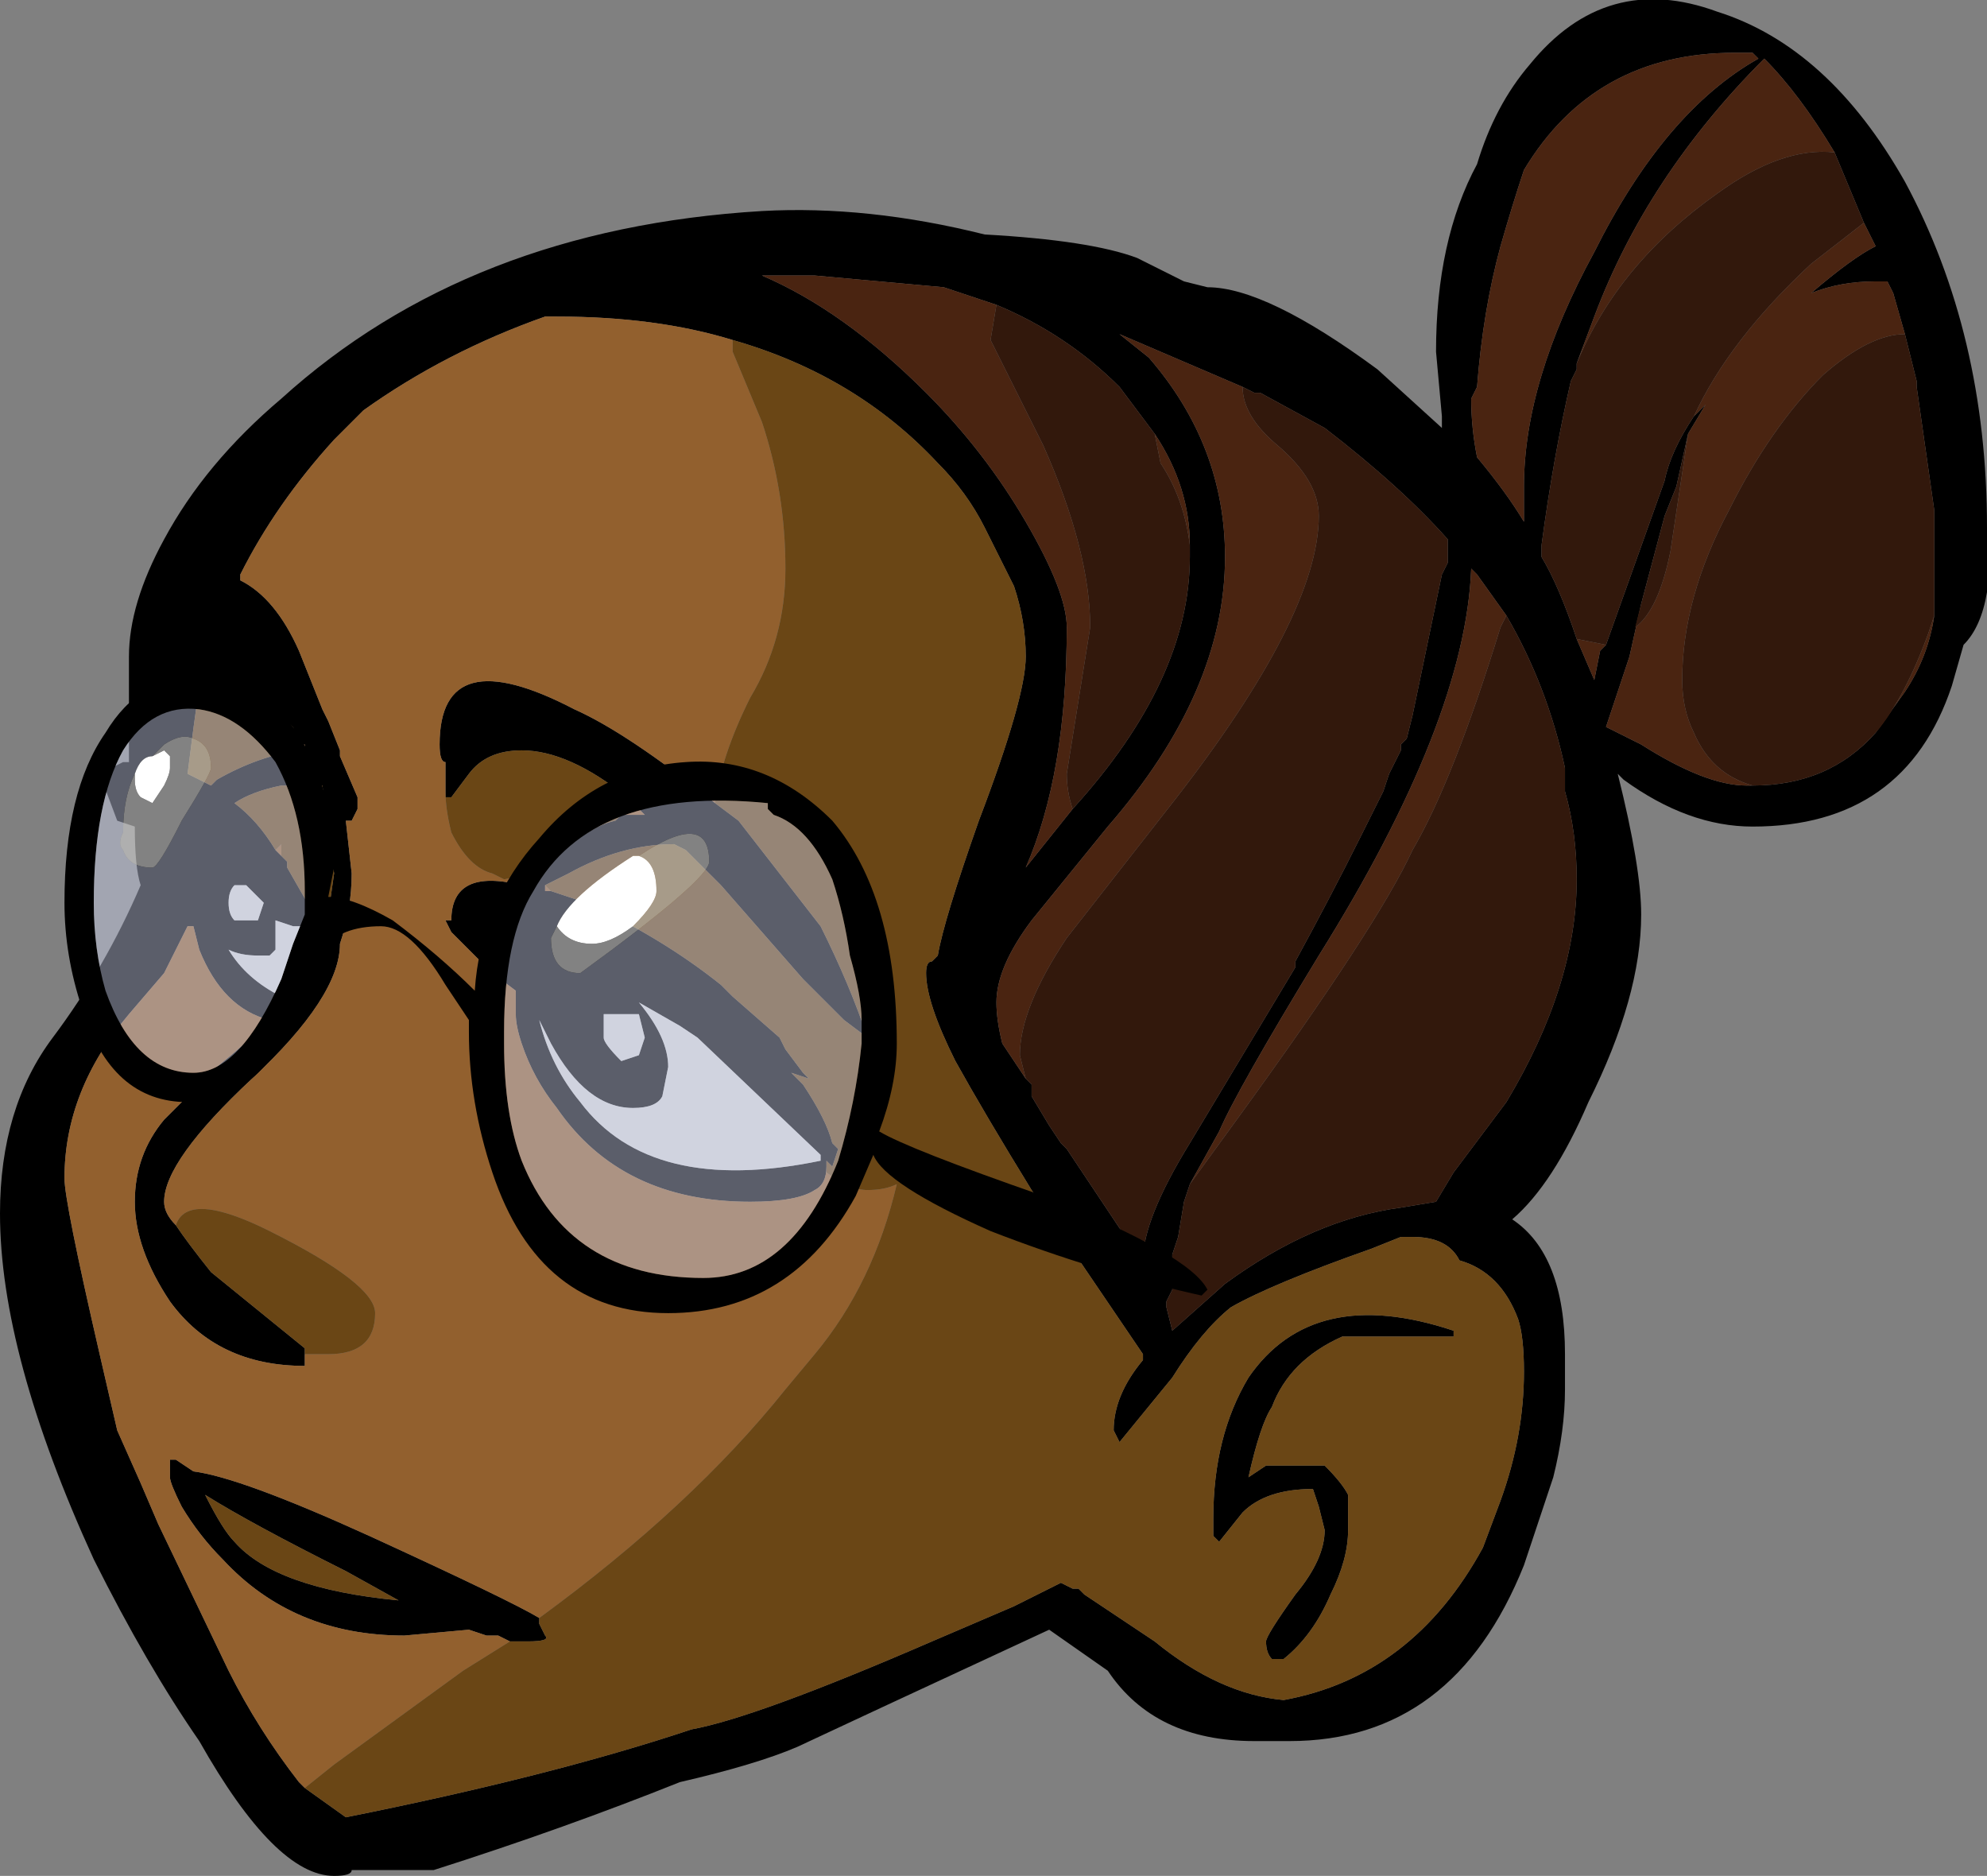 <?xml version="1.0" encoding="UTF-8" standalone="no"?>
<svg xmlns:ffdec="https://www.free-decompiler.com/flash" xmlns:xlink="http://www.w3.org/1999/xlink" ffdec:objectType="shape" height="16.0px" width="16.95px" xmlns="http://www.w3.org/2000/svg">
  <rect width="100%" height="100%" fill="#808080" stroke="none"/>
  <g transform="matrix(1.0, 0.0, 0.0, 1.0, -11.5, 20.7)">
    <path d="M17.75 -17.8 Q17.1 -18.0 16.25 -18.0 L16.15 -18.0 Q15.3 -17.7 14.6 -17.2 L14.35 -16.95 Q13.85 -16.4 13.55 -15.8 L13.55 -15.75 Q13.85 -15.6 14.05 -15.15 L14.25 -14.65 14.3 -14.55 14.4 -14.3 14.4 -14.25 14.55 -13.9 14.55 -13.8 14.5 -13.7 14.45 -13.7 14.5 -13.25 Q14.5 -12.95 14.4 -12.65 14.4 -12.2 13.65 -11.5 12.9 -10.8 12.9 -10.45 12.9 -10.35 13.0 -10.25 13.1 -10.1 13.3 -9.85 L14.1 -9.2 14.1 -9.15 14.1 -9.05 Q13.35 -9.05 12.95 -9.6 12.65 -10.05 12.65 -10.45 12.65 -10.85 12.9 -11.15 L13.35 -11.6 Q13.6 -11.8 13.8 -12.0 13.4 -12.1 13.2 -12.6 L13.15 -12.8 13.1 -12.8 12.9 -12.4 12.6 -12.05 Q12.05 -11.4 12.05 -10.65 12.05 -10.45 12.35 -9.15 L12.5 -8.5 12.7 -8.05 12.85 -7.7 13.45 -6.45 Q13.7 -5.95 14.05 -5.5 L14.1 -5.45 14.45 -5.2 Q16.2 -5.55 17.4 -5.95 17.95 -6.05 19.45 -6.7 L20.15 -7.0 20.55 -7.2 20.65 -7.15 20.7 -7.15 20.75 -7.1 21.35 -6.7 Q21.9 -6.25 22.45 -6.2 23.55 -6.4 24.15 -7.5 L24.3 -7.9 Q24.5 -8.45 24.5 -9.0 24.5 -9.3 24.45 -9.45 24.3 -9.85 23.95 -9.95 23.85 -10.15 23.55 -10.15 L23.45 -10.15 23.2 -10.05 Q22.35 -9.75 22.0 -9.55 21.75 -9.35 21.5 -8.95 L21.05 -8.4 21.0 -8.5 Q21.0 -8.8 21.25 -9.1 L21.25 -9.15 20.3 -10.55 Q19.9 -11.2 19.65 -11.65 19.4 -12.15 19.4 -12.4 19.4 -12.5 19.45 -12.5 L19.5 -12.55 Q19.55 -12.85 19.85 -13.7 20.25 -14.75 20.25 -15.1 20.25 -15.4 20.15 -15.7 L19.9 -16.2 Q19.75 -16.5 19.5 -16.75 18.8 -17.5 17.75 -17.8 M15.85 -6.7 L15.75 -6.75 15.65 -6.75 15.5 -6.8 14.95 -6.75 Q14.0 -6.75 13.4 -7.4 13.2 -7.6 13.05 -7.85 12.95 -8.05 12.95 -8.1 12.95 -8.2 12.95 -8.25 L13.0 -8.25 13.15 -8.15 Q13.55 -8.1 14.65 -7.6 15.85 -7.05 16.1 -6.9 L16.1 -6.85 16.15 -6.75 Q16.2 -6.7 16.0 -6.7 L15.85 -6.7 M18.55 -10.75 Q18.55 -10.6 18.45 -10.55 18.3 -10.45 17.9 -10.45 16.8 -10.45 16.25 -11.25 16.05 -11.5 15.95 -11.8 15.9 -11.95 15.9 -12.05 L15.9 -12.25 15.7 -12.4 15.35 -12.75 15.3 -12.85 15.35 -12.85 Q15.35 -13.3 15.95 -13.15 L16.05 -13.25 16.15 -13.3 Q16.5 -13.65 16.75 -13.7 L16.8 -13.75 17.0 -13.75 16.85 -13.9 Q16.35 -14.3 15.95 -14.3 15.65 -14.3 15.5 -14.1 L15.35 -13.9 15.3 -13.9 15.3 -14.15 15.3 -14.2 Q15.25 -14.2 15.25 -14.35 15.25 -15.25 16.4 -14.65 16.85 -14.45 17.6 -13.85 L17.8 -13.7 18.5 -12.8 Q18.75 -12.3 18.9 -11.85 L18.7 -12.0 18.35 -12.35 17.65 -13.15 17.35 -13.45 17.25 -13.5 Q16.8 -13.5 16.35 -13.25 L16.15 -13.15 16.15 -13.1 16.2 -13.1 16.5 -13.0 Q17.15 -12.7 17.65 -12.3 L17.75 -12.2 18.15 -11.85 18.2 -11.75 18.35 -11.55 18.4 -11.5 18.25 -11.55 18.35 -11.45 Q18.55 -11.15 18.6 -10.95 L18.65 -10.9 18.6 -10.75 18.55 -10.8 18.55 -10.75 M12.6 -14.2 L12.6 -15.1 Q12.6 -15.55 12.9 -16.1 13.25 -16.75 13.9 -17.3 15.5 -18.75 18.0 -18.9 18.9 -18.95 19.9 -18.7 20.8 -18.65 21.2 -18.5 L21.6 -18.3 21.8 -18.25 Q22.3 -18.25 23.25 -17.55 L23.8 -17.05 23.8 -17.15 23.75 -17.7 Q23.75 -18.65 24.1 -19.3 24.25 -19.8 24.55 -20.15 25.2 -20.95 26.15 -20.6 27.1 -20.3 27.75 -19.15 28.45 -17.85 28.45 -16.2 L28.45 -15.65 Q28.4 -15.35 28.25 -15.2 L28.15 -14.85 Q27.75 -13.65 26.45 -13.65 25.9 -13.65 25.35 -14.05 L25.3 -14.1 Q25.5 -13.3 25.5 -12.9 25.5 -12.2 25.05 -11.3 24.75 -10.6 24.4 -10.3 24.85 -10.0 24.85 -9.15 L24.85 -8.85 Q24.85 -8.5 24.75 -8.1 L24.5 -7.35 Q23.9 -5.85 22.5 -5.85 L22.2 -5.85 Q21.35 -5.85 20.95 -6.45 L20.45 -6.8 19.05 -6.15 18.3 -5.8 Q17.95 -5.65 17.3 -5.5 16.3 -5.1 15.2 -4.75 L14.5 -4.75 Q14.5 -4.7 14.35 -4.7 13.85 -4.7 13.2 -5.85 12.75 -6.5 12.3 -7.4 11.5 -9.15 11.5 -10.35 11.5 -11.25 11.95 -11.85 12.4 -12.45 12.7 -13.15 12.65 -13.3 12.65 -13.65 L12.5 -13.7 12.35 -14.1 12.55 -14.2 12.6 -14.2 M14.05 -14.35 L14.0 -14.5 13.8 -14.65 Q13.55 -14.85 13.35 -14.85 L13.2 -14.85 Q13.15 -14.5 13.1 -14.1 L13.3 -14.0 13.35 -14.05 Q13.7 -14.25 14.05 -14.3 L14.1 -14.3 14.1 -14.35 14.05 -14.35 M20.0 -18.1 L19.55 -18.25 18.45 -18.35 18.0 -18.35 Q18.7 -18.05 19.4 -17.35 19.9 -16.85 20.25 -16.25 20.6 -15.65 20.6 -15.35 20.6 -14.1 20.25 -13.3 L20.65 -13.8 Q21.65 -14.9 21.65 -15.95 L21.65 -16.05 Q21.65 -16.55 21.35 -17.0 L21.05 -17.4 Q20.6 -17.85 20.0 -18.1 M20.25 -11.5 L20.3 -11.45 20.3 -11.35 20.45 -11.1 20.55 -10.95 20.6 -10.9 21.2 -10.0 21.25 -9.95 Q21.25 -10.3 21.65 -10.95 L22.55 -12.45 22.55 -12.5 Q22.85 -13.05 23.1 -13.55 L23.3 -13.95 23.35 -14.1 23.45 -14.3 23.45 -14.35 23.5 -14.4 23.55 -14.6 23.8 -15.8 23.85 -15.9 23.85 -16.1 Q23.45 -16.55 22.8 -17.05 L22.25 -17.35 22.2 -17.35 22.1 -17.4 21.05 -17.85 21.3 -17.65 Q21.95 -16.9 21.95 -15.95 21.95 -14.8 20.95 -13.65 L20.3 -12.85 Q20.0 -12.45 20.0 -12.15 20.0 -12.0 20.05 -11.8 L20.25 -11.5 M24.35 -15.45 L24.1 -15.8 24.05 -15.85 Q24.0 -14.55 22.75 -12.55 22.05 -11.4 21.9 -11.05 L21.65 -10.6 21.6 -10.45 21.55 -10.15 21.5 -10.0 21.5 -9.7 21.45 -9.6 21.45 -9.55 21.5 -9.35 21.95 -9.75 Q22.7 -10.3 23.45 -10.4 L23.75 -10.45 23.9 -10.7 24.35 -11.3 Q24.95 -12.3 24.95 -13.2 24.95 -13.6 24.85 -13.95 L24.85 -14.15 Q24.7 -14.85 24.35 -15.45 M18.5 -10.85 L17.45 -11.85 17.3 -11.95 16.95 -12.15 Q17.2 -11.85 17.2 -11.6 L17.15 -11.35 Q17.1 -11.25 16.9 -11.25 16.5 -11.25 16.2 -11.8 L16.1 -12.0 Q16.2 -11.6 16.45 -11.3 17.05 -10.5 18.5 -10.8 L18.5 -10.85 M22.3 -8.2 L22.8 -8.2 Q22.95 -8.05 23.0 -7.95 L23.0 -7.65 Q23.0 -7.4 22.85 -7.1 22.7 -6.75 22.45 -6.55 L22.35 -6.55 Q22.3 -6.6 22.3 -6.7 22.3 -6.75 22.55 -7.1 22.8 -7.4 22.8 -7.65 L22.75 -7.85 22.7 -8.0 Q22.3 -8.0 22.1 -7.8 L21.9 -7.55 21.85 -7.6 21.85 -7.75 Q21.85 -8.45 22.15 -8.95 22.7 -9.75 23.9 -9.35 L23.9 -9.3 22.95 -9.3 Q22.5 -9.1 22.35 -8.7 22.25 -8.55 22.15 -8.1 L22.3 -8.2 M17.0 -11.85 L16.95 -12.05 16.65 -12.05 Q16.65 -12.0 16.65 -11.85 16.65 -11.8 16.8 -11.65 L16.95 -11.7 17.0 -11.85 M13.95 -13.35 L13.95 -13.3 14.15 -12.95 14.25 -13.0 14.3 -12.9 14.35 -13.25 14.25 -14.0 13.9 -14.0 Q13.65 -13.95 13.5 -13.85 13.7 -13.7 13.85 -13.45 L13.95 -13.35 M13.5 -13.15 Q13.45 -13.1 13.45 -13.0 13.45 -12.9 13.5 -12.85 L13.7 -12.85 13.75 -13.0 13.6 -13.15 13.5 -13.15 M13.45 -12.6 Q13.6 -12.35 13.9 -12.2 14.05 -12.45 14.1 -12.8 L14.0 -12.8 13.85 -12.85 13.85 -12.6 13.8 -12.55 13.7 -12.55 Q13.55 -12.55 13.45 -12.6 M13.5 -7.55 Q13.85 -7.15 14.9 -7.05 L14.45 -7.3 Q13.65 -7.7 13.25 -7.95 13.4 -7.65 13.5 -7.55 M26.3 -20.25 Q25.1 -20.25 24.5 -19.25 24.4 -18.95 24.3 -18.6 24.15 -18.05 24.1 -17.4 L24.05 -17.3 Q24.05 -17.05 24.1 -16.8 24.35 -16.5 24.5 -16.25 L24.5 -16.55 Q24.5 -17.45 25.1 -18.55 25.7 -19.75 26.5 -20.2 L26.45 -20.25 26.3 -20.25 M27.4 -18.8 L27.15 -19.4 Q26.85 -19.9 26.55 -20.2 25.55 -19.2 25.1 -18.0 L24.95 -17.6 24.95 -17.55 24.9 -17.45 Q24.75 -16.8 24.65 -16.05 L24.65 -15.95 Q24.8 -15.7 24.95 -15.25 L25.1 -14.9 25.15 -15.15 25.2 -15.2 25.7 -16.6 Q25.75 -16.85 25.95 -17.15 L26.05 -17.25 25.9 -17.0 25.8 -16.55 25.7 -16.3 25.5 -15.55 25.4 -15.1 25.2 -14.5 25.5 -14.35 Q26.05 -14.0 26.4 -14.0 L26.45 -14.0 Q27.1 -14.0 27.5 -14.45 L27.75 -14.8 Q27.95 -15.1 28.0 -15.45 L28.0 -16.35 27.85 -17.4 27.85 -17.45 27.75 -17.85 27.65 -18.2 27.6 -18.3 27.5 -18.3 Q27.2 -18.3 26.95 -18.2 27.3 -18.5 27.5 -18.6 L27.4 -18.8" fill="#000000" fill-rule="evenodd" stroke="none"/>
    <path d="M13.0 -10.25 Q12.9 -10.35 12.9 -10.45 12.9 -10.8 13.65 -11.5 14.4 -12.2 14.4 -12.65 14.5 -12.95 14.5 -13.25 L14.45 -13.7 14.5 -13.7 14.55 -13.8 14.55 -13.9 14.4 -14.25 14.4 -14.3 14.3 -14.55 14.25 -14.65 14.05 -15.15 Q13.85 -15.6 13.55 -15.75 L13.55 -15.8 Q13.85 -16.4 14.35 -16.95 L14.6 -17.2 Q15.3 -17.7 16.15 -18.0 L16.25 -18.0 Q17.1 -18.0 17.75 -17.8 L17.75 -17.7 18.0 -17.1 Q18.2 -16.5 18.2 -15.85 18.2 -15.25 17.9 -14.75 17.65 -14.25 17.6 -13.85 16.85 -14.45 16.4 -14.65 15.25 -15.25 15.25 -14.35 15.25 -14.2 15.3 -14.2 L15.3 -14.15 15.3 -13.95 Q15.3 -13.8 15.35 -13.6 15.5 -13.3 15.7 -13.25 L15.8 -13.2 16.05 -13.25 15.95 -13.15 Q15.35 -13.3 15.35 -12.85 L15.3 -12.85 15.35 -12.75 15.7 -12.4 15.9 -12.25 15.9 -12.05 Q15.9 -11.95 15.95 -11.8 16.05 -11.5 16.25 -11.25 16.8 -10.45 17.9 -10.45 18.3 -10.45 18.45 -10.55 18.55 -10.6 18.55 -10.75 L18.55 -10.7 Q18.75 -10.55 18.9 -10.55 19.05 -10.55 19.15 -10.6 18.95 -9.75 18.45 -9.15 L18.2 -8.85 Q17.4 -7.85 16.1 -6.9 15.85 -7.05 14.65 -7.6 13.55 -8.1 13.15 -8.15 L13.0 -8.25 12.95 -8.25 Q12.95 -8.2 12.95 -8.1 12.95 -8.05 13.05 -7.85 13.2 -7.6 13.4 -7.4 14.0 -6.75 14.95 -6.75 L15.5 -6.8 15.65 -6.75 15.75 -6.75 15.85 -6.7 15.45 -6.45 14.35 -5.65 14.1 -5.45 14.05 -5.5 Q13.7 -5.95 13.45 -6.45 L12.85 -7.7 12.7 -8.05 12.5 -8.5 12.35 -9.15 Q12.05 -10.45 12.05 -10.65 12.05 -11.4 12.6 -12.05 L12.9 -12.4 13.1 -12.8 13.15 -12.8 13.2 -12.6 Q13.4 -12.1 13.8 -12.0 13.6 -11.8 13.35 -11.6 L12.9 -11.15 Q12.65 -10.85 12.65 -10.45 12.65 -10.05 12.95 -9.6 13.35 -9.05 14.1 -9.05 L14.1 -9.15 14.3 -9.15 Q14.7 -9.15 14.7 -9.5 14.7 -9.75 13.8 -10.2 13.1 -10.55 13.0 -10.25 M14.05 -14.3 L14.05 -14.35 14.1 -14.35 14.1 -14.3 14.05 -14.3 M16.15 -13.15 L16.2 -13.1 16.15 -13.1 16.15 -13.15 M17.65 -12.3 L17.75 -12.2 17.65 -12.3 M16.8 -13.75 L16.85 -13.9 17.0 -13.75 16.8 -13.75 M13.85 -13.45 L13.9 -13.5 13.9 -13.4 13.95 -13.35 13.85 -13.45" fill="#92602e" fill-rule="evenodd" stroke="none"/>
    <path d="M13.0 -10.25 Q13.1 -10.55 13.8 -10.2 14.7 -9.75 14.7 -9.5 14.7 -9.15 14.3 -9.15 L14.1 -9.15 14.1 -9.2 13.3 -9.85 Q13.1 -10.1 13.0 -10.25 M14.1 -5.45 L14.35 -5.65 15.45 -6.45 15.85 -6.7 16.0 -6.7 Q16.2 -6.7 16.15 -6.75 L16.1 -6.85 16.1 -6.9 Q17.4 -7.85 18.2 -8.85 L18.45 -9.15 Q18.95 -9.75 19.15 -10.6 19.05 -10.55 18.9 -10.55 18.75 -10.55 18.55 -10.7 L18.55 -10.75 18.55 -10.8 18.6 -10.75 18.65 -10.9 18.6 -10.95 Q18.55 -11.15 18.35 -11.45 L18.25 -11.55 18.4 -11.5 18.35 -11.55 18.2 -11.75 18.15 -11.85 17.75 -12.2 17.65 -12.3 Q17.15 -12.7 16.5 -13.0 L16.2 -13.1 16.15 -13.15 16.35 -13.25 Q16.8 -13.5 17.25 -13.5 L17.35 -13.45 17.65 -13.15 18.35 -12.35 18.7 -12.0 18.9 -11.85 Q18.75 -12.3 18.5 -12.8 L17.8 -13.7 17.6 -13.85 Q17.65 -14.25 17.9 -14.75 18.2 -15.25 18.2 -15.85 18.2 -16.5 18.0 -17.1 L17.75 -17.7 17.75 -17.8 Q18.8 -17.5 19.5 -16.75 19.75 -16.5 19.9 -16.2 L20.15 -15.7 Q20.25 -15.4 20.25 -15.1 20.25 -14.75 19.85 -13.7 19.55 -12.85 19.5 -12.55 L19.45 -12.5 Q19.4 -12.5 19.4 -12.4 19.4 -12.15 19.65 -11.65 19.9 -11.2 20.3 -10.55 L21.25 -9.15 21.25 -9.1 Q21.0 -8.8 21.0 -8.5 L21.05 -8.4 21.5 -8.95 Q21.75 -9.35 22.0 -9.55 22.35 -9.75 23.2 -10.05 L23.45 -10.15 23.55 -10.15 Q23.85 -10.15 23.95 -9.95 24.3 -9.85 24.45 -9.45 24.5 -9.3 24.5 -9.0 24.5 -8.45 24.3 -7.9 L24.15 -7.5 Q23.55 -6.4 22.45 -6.2 21.9 -6.25 21.35 -6.7 L20.75 -7.1 20.7 -7.15 20.65 -7.15 20.55 -7.2 20.15 -7.0 19.45 -6.7 Q17.95 -6.05 17.4 -5.95 16.2 -5.55 14.45 -5.2 L14.1 -5.45 M16.05 -13.25 L15.8 -13.2 15.7 -13.25 Q15.5 -13.3 15.35 -13.6 15.3 -13.8 15.3 -13.95 L15.3 -14.15 15.3 -13.9 15.35 -13.9 15.5 -14.1 Q15.65 -14.3 15.95 -14.3 16.35 -14.3 16.85 -13.9 L16.8 -13.75 16.75 -13.7 Q16.5 -13.65 16.15 -13.3 L16.05 -13.25 M14.05 -14.3 Q13.7 -14.25 13.35 -14.05 L13.3 -14.0 13.1 -14.1 Q13.15 -14.5 13.2 -14.85 L13.35 -14.85 Q13.55 -14.85 13.8 -14.65 L14.0 -14.5 14.05 -14.35 14.05 -14.3 M22.3 -8.2 L22.15 -8.1 Q22.25 -8.55 22.35 -8.7 22.5 -9.1 22.95 -9.3 L23.9 -9.3 23.9 -9.35 Q22.7 -9.75 22.15 -8.95 21.85 -8.45 21.85 -7.75 L21.85 -7.6 21.9 -7.55 22.1 -7.8 Q22.3 -8.0 22.7 -8.0 L22.75 -7.85 22.8 -7.65 Q22.8 -7.4 22.55 -7.1 22.3 -6.75 22.3 -6.7 22.3 -6.6 22.35 -6.55 L22.45 -6.55 Q22.7 -6.75 22.85 -7.1 23.0 -7.4 23.0 -7.65 L23.0 -7.95 Q22.95 -8.05 22.8 -8.2 L22.3 -8.2 M13.85 -13.45 Q13.7 -13.7 13.5 -13.85 13.65 -13.95 13.9 -14.0 L14.25 -14.0 14.35 -13.25 14.3 -12.9 14.25 -13.0 14.15 -12.95 13.95 -13.3 13.95 -13.35 13.9 -13.4 13.9 -13.5 13.85 -13.45 M13.5 -7.55 Q13.4 -7.65 13.25 -7.95 13.65 -7.7 14.45 -7.3 L14.9 -7.05 Q13.85 -7.15 13.5 -7.55" fill="#6a4615" fill-rule="evenodd" stroke="none"/>
    <path d="M20.65 -13.8 L20.25 -13.3 Q20.6 -14.1 20.6 -15.35 20.6 -15.65 20.25 -16.25 19.9 -16.85 19.4 -17.35 18.7 -18.05 18.0 -18.35 L18.45 -18.35 19.55 -18.25 20.0 -18.1 19.95 -17.8 20.4 -16.9 Q20.8 -16.0 20.8 -15.35 L20.6 -14.1 Q20.6 -13.95 20.65 -13.8 M21.35 -17.0 Q21.65 -16.55 21.65 -16.05 21.6 -16.45 21.4 -16.75 L21.35 -17.0 M22.1 -17.4 Q22.1 -17.15 22.4 -16.9 22.75 -16.6 22.75 -16.3 22.75 -15.45 21.5 -13.85 L20.6 -12.7 Q20.2 -12.1 20.2 -11.7 L20.25 -11.5 20.05 -11.8 Q20.0 -12.0 20.0 -12.15 20.0 -12.45 20.3 -12.85 L20.95 -13.65 Q21.95 -14.8 21.95 -15.95 21.95 -16.9 21.3 -17.65 L21.05 -17.85 22.1 -17.4 M21.65 -10.6 L21.9 -11.05 Q22.05 -11.4 22.75 -12.55 24.0 -14.55 24.05 -15.85 L24.1 -15.8 24.35 -15.45 24.3 -15.35 Q23.9 -14.05 23.55 -13.45 23.25 -12.8 22.05 -11.15 L21.65 -10.6 M26.3 -20.25 L26.45 -20.25 26.5 -20.2 Q25.7 -19.75 25.1 -18.55 24.5 -17.45 24.5 -16.55 L24.5 -16.25 Q24.35 -16.5 24.1 -16.8 24.05 -17.05 24.05 -17.3 L24.1 -17.4 Q24.15 -18.05 24.3 -18.6 24.4 -18.95 24.5 -19.25 25.1 -20.25 26.3 -20.25 M27.15 -19.4 Q26.7 -19.45 26.15 -19.05 25.3 -18.45 24.95 -17.6 L25.1 -18.0 Q25.55 -19.2 26.55 -20.2 26.85 -19.9 27.15 -19.4 M24.95 -15.25 L25.2 -15.2 25.15 -15.15 25.1 -14.9 24.95 -15.25 M25.95 -17.15 Q26.25 -17.8 26.95 -18.45 L27.4 -18.8 27.5 -18.6 Q27.3 -18.5 26.95 -18.2 27.2 -18.3 27.5 -18.3 L27.6 -18.3 27.65 -18.2 27.75 -17.85 Q27.45 -17.85 27.05 -17.5 26.6 -17.05 26.25 -16.35 25.85 -15.6 25.85 -14.9 25.85 -14.65 25.95 -14.45 26.1 -14.1 26.45 -14.0 L26.4 -14.0 Q26.05 -14.0 25.5 -14.35 L25.2 -14.5 25.4 -15.1 25.5 -15.55 25.45 -15.35 Q25.65 -15.5 25.75 -16.0 L25.9 -17.0 26.05 -17.25 25.95 -17.15 M28.0 -15.45 Q27.95 -15.1 27.75 -14.8 L27.5 -14.45 Q27.75 -14.75 27.95 -15.3 L28.0 -15.45" fill="#4a2411" fill-rule="evenodd" stroke="none"/>
    <path d="M20.65 -13.8 Q20.6 -13.95 20.6 -14.1 L20.8 -15.35 Q20.8 -16.0 20.4 -16.9 L19.95 -17.8 20.0 -18.1 Q20.6 -17.85 21.05 -17.4 L21.35 -17.0 21.4 -16.75 Q21.6 -16.45 21.65 -16.05 L21.65 -15.95 Q21.65 -14.9 20.65 -13.8 M22.1 -17.4 L22.2 -17.35 22.25 -17.35 22.8 -17.05 Q23.45 -16.55 23.85 -16.1 L23.85 -15.9 23.8 -15.8 23.55 -14.6 23.5 -14.4 23.45 -14.35 23.45 -14.3 23.35 -14.1 23.3 -13.95 23.1 -13.55 Q22.85 -13.05 22.55 -12.5 L22.55 -12.45 21.65 -10.95 Q21.25 -10.3 21.25 -9.95 L21.2 -10.0 20.6 -10.9 20.55 -10.95 20.45 -11.1 20.3 -11.35 20.3 -11.45 20.25 -11.5 20.2 -11.7 Q20.2 -12.1 20.6 -12.7 L21.5 -13.85 Q22.75 -15.45 22.75 -16.3 22.75 -16.6 22.4 -16.9 22.1 -17.15 22.1 -17.4 M21.65 -10.6 L22.05 -11.15 Q23.25 -12.8 23.55 -13.45 23.9 -14.05 24.3 -15.35 L24.35 -15.45 Q24.7 -14.85 24.85 -14.15 L24.85 -13.95 Q24.95 -13.6 24.95 -13.2 24.95 -12.3 24.35 -11.3 L23.9 -10.7 23.75 -10.45 23.45 -10.4 Q22.7 -10.3 21.95 -9.75 L21.5 -9.35 21.45 -9.55 21.45 -9.6 21.5 -9.7 21.5 -10.0 21.55 -10.15 21.6 -10.45 21.65 -10.6 M27.15 -19.4 L27.4 -18.8 26.95 -18.45 Q26.25 -17.8 25.95 -17.15 25.75 -16.85 25.7 -16.6 L25.2 -15.2 24.95 -15.25 Q24.8 -15.7 24.65 -15.95 L24.65 -16.05 Q24.75 -16.8 24.9 -17.45 L24.95 -17.55 24.95 -17.6 Q25.3 -18.45 26.15 -19.05 26.7 -19.45 27.15 -19.4 M27.75 -17.85 L27.85 -17.45 27.85 -17.4 28.0 -16.35 28.0 -15.45 27.95 -15.3 Q27.75 -14.75 27.5 -14.45 27.1 -14.0 26.45 -14.0 26.1 -14.1 25.95 -14.45 25.85 -14.65 25.85 -14.9 25.85 -15.6 26.25 -16.35 26.6 -17.05 27.05 -17.5 27.45 -17.85 27.75 -17.85 M25.5 -15.55 L25.7 -16.3 25.8 -16.55 25.9 -17.0 25.75 -16.0 Q25.65 -15.5 25.45 -15.35 L25.5 -15.55" fill="#32180c" fill-rule="evenodd" stroke="none"/>
    <path d="M18.5 -10.85 L18.5 -10.8 Q17.05 -10.5 16.45 -11.3 16.2 -11.6 16.1 -12.0 L16.2 -11.8 Q16.5 -11.25 16.9 -11.25 17.1 -11.25 17.15 -11.35 L17.2 -11.6 Q17.2 -11.85 16.95 -12.15 L17.3 -11.95 17.45 -11.85 18.5 -10.85 M17.0 -11.85 L16.95 -11.7 16.8 -11.65 Q16.65 -11.8 16.65 -11.85 16.65 -12.0 16.65 -12.05 L16.95 -12.05 17.0 -11.85 M13.5 -13.15 L13.6 -13.15 13.75 -13.0 13.7 -12.85 13.5 -12.85 Q13.45 -12.9 13.45 -13.0 13.45 -13.1 13.5 -13.15 M13.45 -12.6 Q13.55 -12.55 13.7 -12.55 L13.8 -12.55 13.85 -12.6 13.85 -12.85 14.0 -12.8 14.1 -12.8 Q14.05 -12.45 13.9 -12.2 13.6 -12.35 13.45 -12.6" fill="#d4d4d4" fill-rule="evenodd" stroke="none"/>
    <path d="M14.0 -14.5 Q14.35 -14.0 14.35 -13.3 L14.3 -13.05 Q14.5 -13.05 14.85 -12.85 15.25 -12.55 15.55 -12.25 15.6 -13.0 16.1 -13.55 16.6 -14.15 17.35 -14.2 18.05 -14.25 18.6 -13.7 19.15 -13.05 19.15 -11.8 19.15 -11.45 19.0 -11.05 19.25 -10.9 20.4 -10.5 21.65 -10.0 21.8 -9.7 L21.75 -9.65 Q20.85 -9.85 19.95 -10.2 19.05 -10.6 18.95 -10.85 L18.8 -10.5 Q18.25 -9.5 17.2 -9.5 16.1 -9.5 15.7 -10.7 15.5 -11.3 15.5 -11.9 L15.5 -12.0 15.3 -12.3 Q15.0 -12.8 14.75 -12.8 14.4 -12.8 14.25 -12.6 L14.1 -12.2 Q13.75 -11.3 13.1 -11.3 12.45 -11.3 12.2 -12.1 12.05 -12.55 12.05 -13.0 12.05 -13.95 12.4 -14.45 12.7 -14.95 13.2 -14.9 13.65 -14.9 14.0 -14.5 M13.2 -14.65 Q12.8 -14.7 12.55 -14.3 12.3 -13.85 12.3 -13.0 12.3 -12.6 12.4 -12.25 12.65 -11.55 13.15 -11.55 13.55 -11.55 13.9 -12.35 L14.0 -12.65 14.1 -12.9 14.1 -13.1 Q14.1 -13.75 13.85 -14.2 13.55 -14.6 13.2 -14.65 M18.05 -13.85 Q16.55 -14.0 16.05 -13.1 15.8 -12.7 15.8 -11.9 L15.8 -11.8 Q15.8 -11.2 15.95 -10.8 16.35 -9.8 17.5 -9.8 18.25 -9.8 18.65 -10.8 18.8 -11.3 18.85 -11.8 L18.85 -12.0 Q18.85 -12.2 18.75 -12.55 18.7 -12.9 18.6 -13.2 18.4 -13.65 18.1 -13.75 L18.05 -13.8 18.05 -13.85" fill="#000000" fill-rule="evenodd" stroke="none"/>
    <path d="M12.65 -14.1 Q12.55 -13.9 12.55 -13.6 12.5 -13.5 12.55 -13.45 12.6 -13.3 12.8 -13.3 12.85 -13.3 13.05 -13.7 13.3 -14.1 13.3 -14.15 13.3 -14.35 13.15 -14.4 13.05 -14.45 12.9 -14.35 L12.8 -14.25 Q12.7 -14.25 12.65 -14.1 M18.05 -13.85 L18.05 -13.8 18.1 -13.75 Q18.4 -13.65 18.6 -13.2 18.7 -12.9 18.75 -12.55 18.85 -12.2 18.85 -12.0 L18.85 -11.8 Q18.8 -11.3 18.65 -10.8 18.25 -9.8 17.5 -9.8 16.35 -9.8 15.95 -10.8 15.8 -11.2 15.8 -11.8 L15.8 -11.9 Q15.8 -12.7 16.05 -13.1 16.55 -14.0 18.05 -13.85 M13.2 -14.65 Q13.55 -14.6 13.85 -14.2 14.1 -13.75 14.1 -13.1 L14.1 -12.9 14.0 -12.65 13.9 -12.35 Q13.55 -11.55 13.15 -11.55 12.65 -11.55 12.4 -12.25 12.3 -12.6 12.3 -13.0 12.3 -13.85 12.55 -14.3 12.8 -14.7 13.2 -14.65 M16.25 -12.8 L16.2 -12.7 Q16.2 -12.4 16.45 -12.4 17.55 -13.2 17.55 -13.35 17.55 -13.8 16.95 -13.4 L16.9 -13.4 Q16.35 -13.05 16.25 -12.8" fill="#cbd2ed" fill-opacity="0.447" fill-rule="evenodd" stroke="none"/>
    <path d="M12.65 -14.1 L12.65 -14.05 Q12.65 -13.95 12.7 -13.9 L12.8 -13.85 12.9 -14.0 Q12.95 -14.1 12.95 -14.15 L12.95 -14.25 12.9 -14.3 12.8 -14.25 12.9 -14.35 Q13.05 -14.45 13.15 -14.4 13.3 -14.35 13.3 -14.15 13.3 -14.1 13.05 -13.7 12.85 -13.3 12.8 -13.3 12.6 -13.3 12.55 -13.45 12.5 -13.5 12.55 -13.6 12.55 -13.9 12.65 -14.1 M16.25 -12.8 Q16.35 -12.65 16.55 -12.65 16.7 -12.65 16.9 -12.8 17.1 -13.0 17.1 -13.1 17.1 -13.35 16.95 -13.4 17.55 -13.8 17.55 -13.35 17.55 -13.2 16.45 -12.4 16.2 -12.4 16.2 -12.7 L16.25 -12.8" fill="#c9c9c9" fill-opacity="0.647" fill-rule="evenodd" stroke="none"/>
    <path d="M12.8 -14.25 L12.9 -14.3 12.95 -14.25 12.95 -14.15 Q12.95 -14.1 12.9 -14.0 L12.8 -13.85 12.7 -13.9 Q12.65 -13.95 12.65 -14.05 L12.65 -14.1 Q12.7 -14.25 12.8 -14.25 M16.95 -13.4 Q17.1 -13.35 17.1 -13.1 17.1 -13.0 16.9 -12.8 16.7 -12.65 16.55 -12.65 16.35 -12.65 16.25 -12.8 16.35 -13.05 16.9 -13.4 L16.95 -13.4" fill="#ffffff" fill-rule="evenodd" stroke="none"/>
  </g>
</svg>
